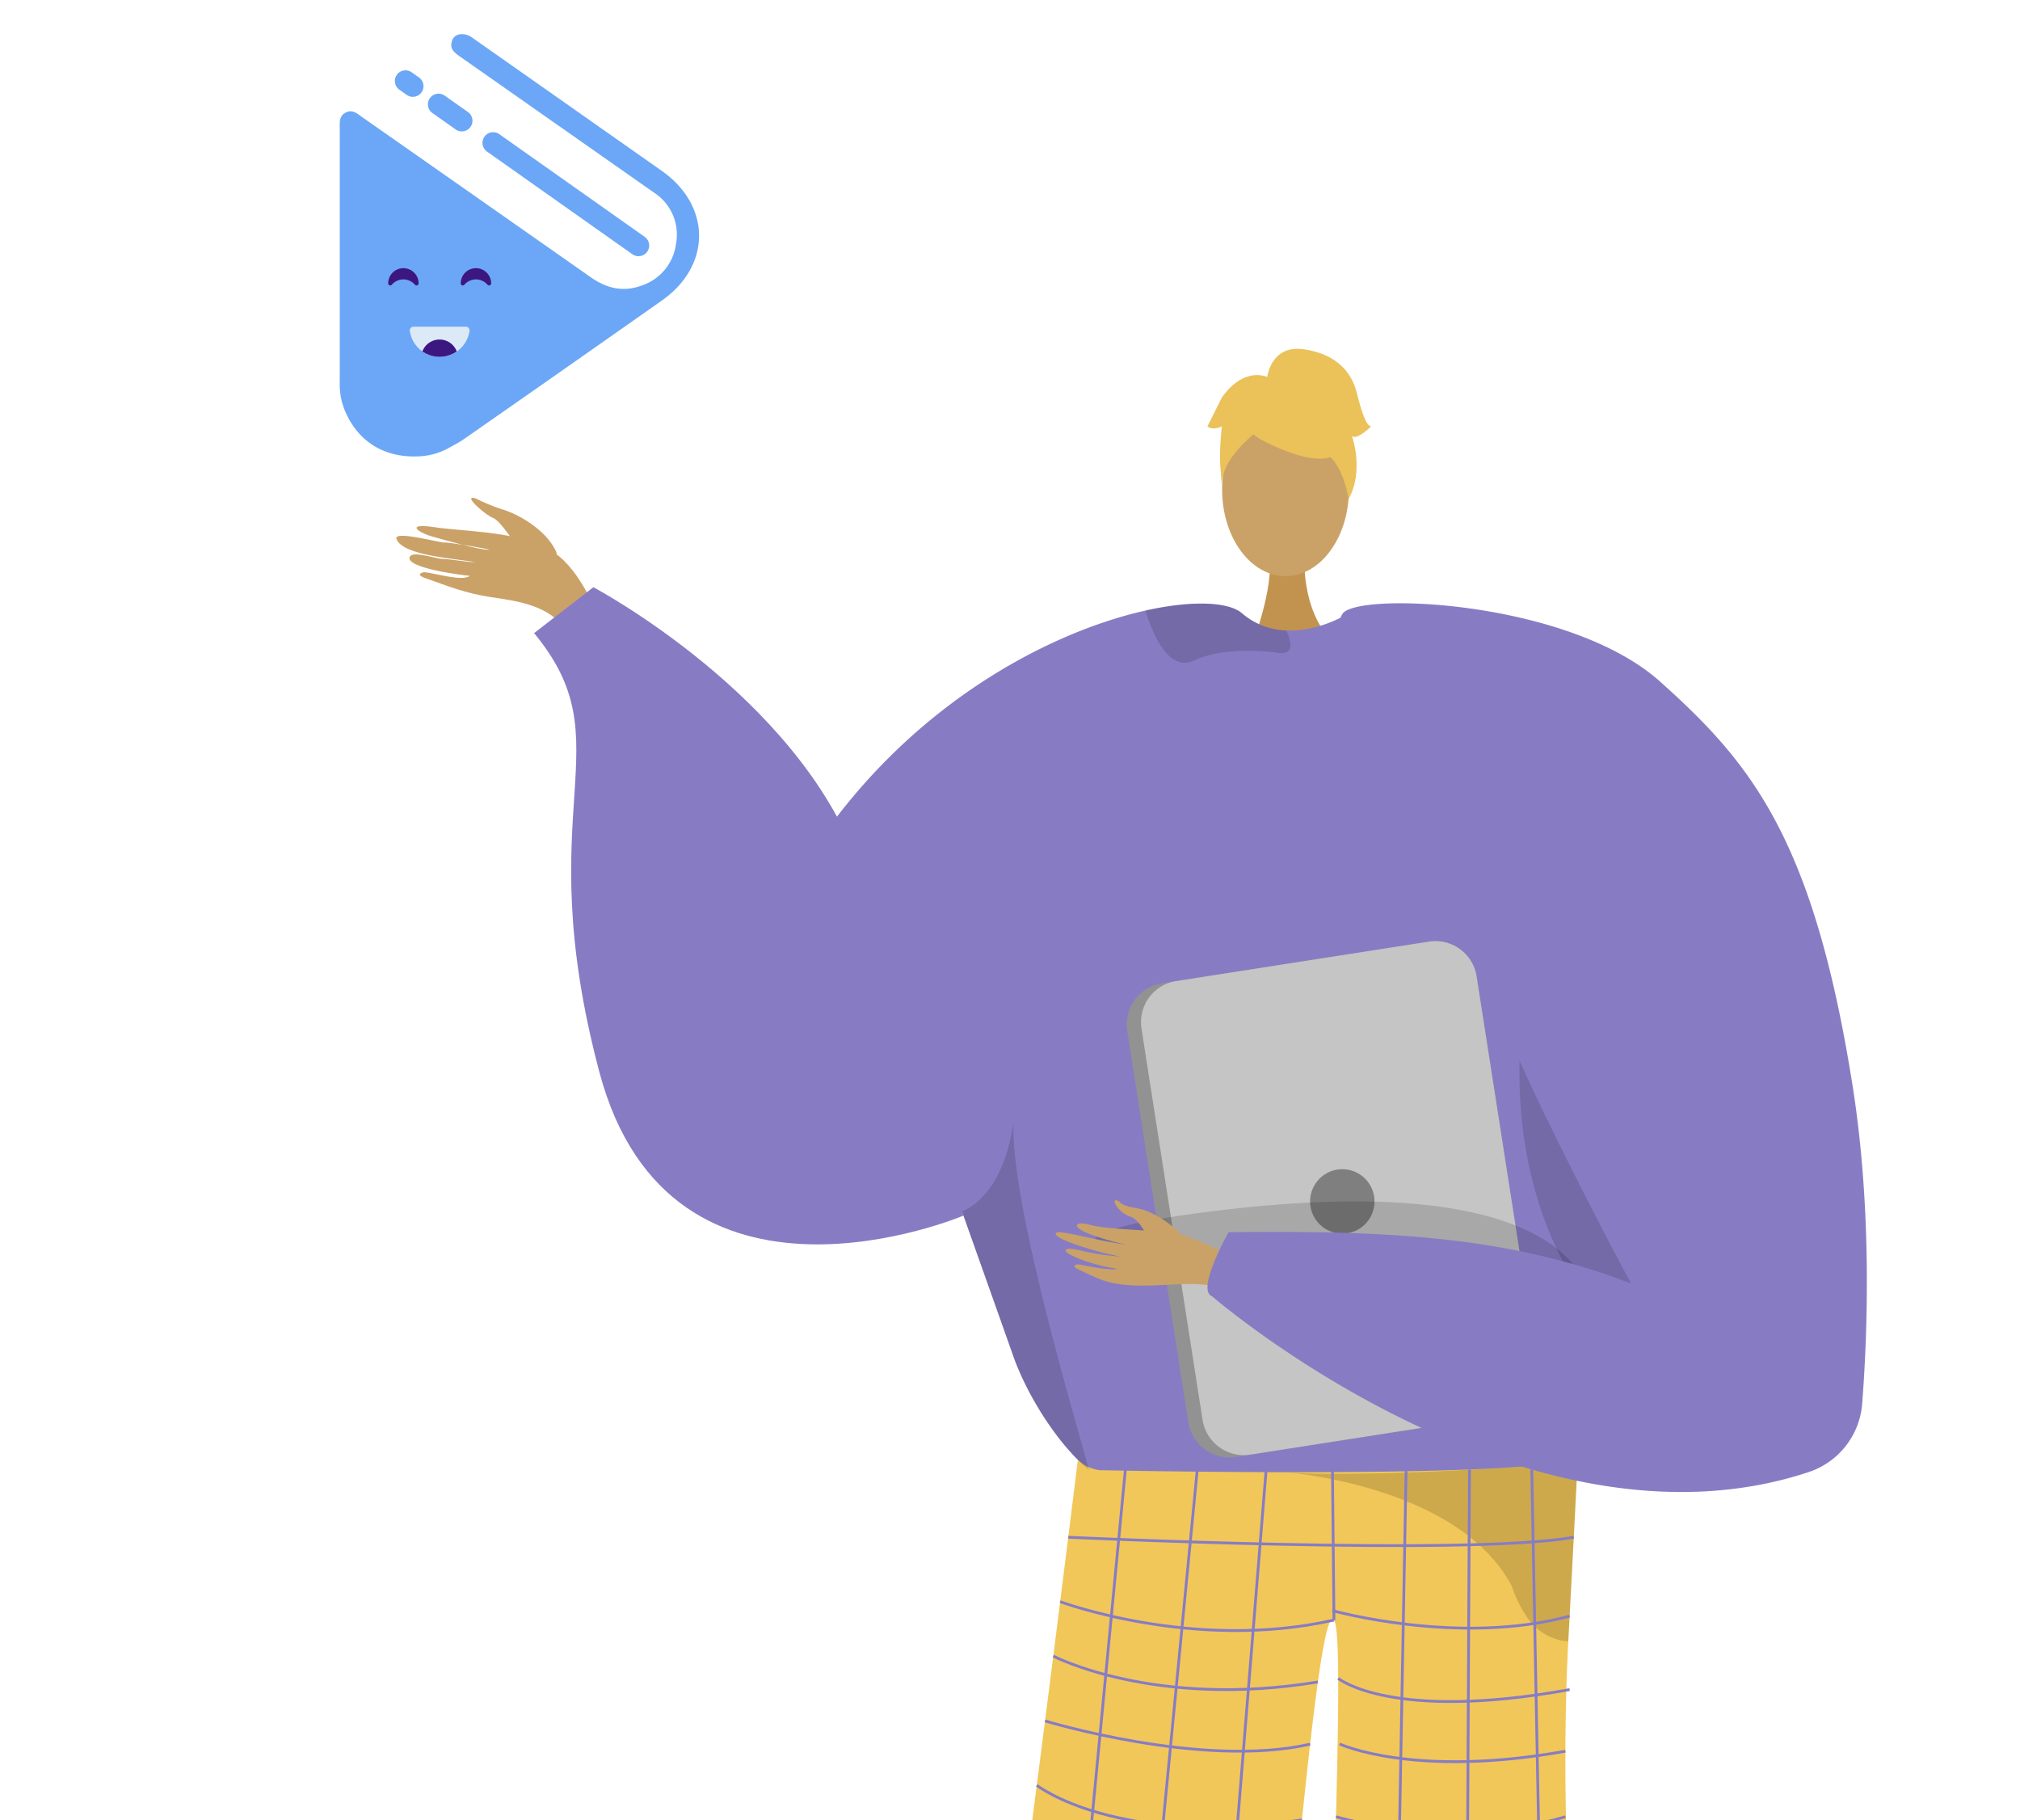 <svg xmlns="http://www.w3.org/2000/svg" xmlns:xlink="http://www.w3.org/1999/xlink" width="441" height="397.265" viewBox="0 0 441 397.265"><defs><style>.a,.q{fill:none;}.b{clip-path:url(#a);}.c,.d{fill:#caa267;}.c{fill-rule:evenodd;}.e{fill:#c2934e;}.f{fill:#877cc4;}.g{fill:#f1c759;}.h{opacity:0.15;}.i{fill:#5e5581;}.j{fill:#5e5587;}.k{opacity:0.3;}.l{opacity:0.5;}.m{fill:#ebc159;}.n{fill:#929292;}.o{fill:#c5c5c5;}.p{fill:#7f7f7f;}.q{stroke:#877cc4;stroke-miterlimit:10;stroke-width:0.605px;}.r{fill:#6ba7f6;}.s{fill:#dceaf8;}.t{fill:#3d1780;}.u{clip-path:url(#b);}</style><clipPath id="a"><rect class="a" width="441" height="397.265"/></clipPath><clipPath id="b"><path class="a" d="M914.044,477.437a.8.8,0,0,1,.8.907,6.576,6.576,0,0,1-13.027,0,.8.8,0,0,1,.8-.907Z" transform="translate(-901.809 -477.437)"/></clipPath></defs><g transform="translate(-822.094 -413.882)"><g transform="translate(822.094 413.882)"><g class="b"><g transform="translate(86.522 76.133)"><g transform="translate(0 32.519)"><path class="c" d="M932.43,522.751c-1.954-4.772-8.158-8.5-12.312-9.645a41.733,41.733,0,0,1-5.294-2.225c-3.218-1.085,1.874,3.505,3.8,4.276,1.564.626,4.365,5.281,5.9,6.877s4.819,3.91,6.586,3.926S932.175,523.637,932.43,522.751Z" transform="translate(-897.427 -510.716)"/><path class="c" d="M944.994,538.629c-3.732-6.7-6.527-14.671-13.7-18s-17.9-3.273-23.594-4.145c-6.7-1.025-3.891,1.156-.361,2.1,2.3.615,9.716,2.814,12.034,2.8,1.123-.008-9.126-1.728-9.675-1.574s-11.182-2.747-10.46-.792c1.4,3.792,13.408,4.276,17.233,5.111-2.017-.074-5.3-.679-7.242-.758-1.651-.067-6.632-1.883-7.124-.366-.773,2.39,11.522,3.945,13.157,4.078-1.618,1.3-7.787-.647-9.937-.8-.217-.015-2.175.454.18,1.284,4.956,1.745,8.794,3.34,14.461,4.177s12.313,1.71,16.09,6.885C939.083,538.467,942.043,539,944.994,538.629Z" transform="translate(-899.206 -510.044)"/></g><path class="d" d="M1112.02,831.25s-13.051,134.674-7.5,136.991c9.956,4.224,48.949,18.039,5.959,15-22.083,1.332-20.462-3.6-20.807-7.783-.282-3.416.367-123.941-.541-133.314-.2-2.1-.327-3.368-.327-3.368Z" transform="translate(-876.068 -439.082)"/><path class="d" d="M1040.149,831.46s5.66,134.674.109,136.991c-9.956,4.224-48.948,18.039-5.959,15,22.083,1.332,20.463-3.6,20.808-7.783.282-3.416,2.786-29.341,3.694-38.714.2-2.1,4.531-107.429,4.531-107.429Z" transform="translate(-885.134 -439.292)"/><path class="e" d="M1077.189,521.89s-1.15,12.833,6.765,19.93-18.242,0-18.242,0,4.869-12.291,3.777-19.93S1077.189,521.89,1077.189,521.89Z" transform="translate(-878.886 -477.248)"/><ellipse class="d" cx="13.839" cy="18.881" rx="13.839" ry="18.881" transform="translate(180.289 11.857)"/><path class="f" d="M971.783,601.922c20.948-43.821,58.337-63.813,82.208-69.122,10.333-2.3,18.132-1.85,20.98.609a15.477,15.477,0,0,0,9.661,3.753,20.927,20.927,0,0,0,5.424-.495,26.984,26.984,0,0,0,5.749-1.955c.883-.409,1.4-.7,1.4-.7a56.1,56.1,0,0,1,14.61.873c54.007,10.574,63.4,101.128,62.92,108.917-.294,4.635-5.087,25.636-11.079,44.3-4.909,15.325-10.637,29.084-15.346,30.986-10.448,4.205-89.335,9.976-105.553,2.24-.379-.284-.789-.589-1.178-.926-6.086-4.95-12.687-14.726-16.186-23.881,0-.01-9.324-26.288-11.226-31.638-.021-.053-.031-.094-.053-.137-.063-.21-.137-.41-.21-.6-.021-.073-.053-.137-.074-.21" transform="translate(-890.349 -475.686)"/><path class="g" d="M1034.109,697.99a8.532,8.532,0,0,0,4.843,2.234c11.376.223,60.51,1.065,87.164-.468,9.4-.541,16.008-1.376,17.168-2.645a1.086,1.086,0,0,1-.008.109c-.07,1.469-.912,18.289-2.095,40.337-2.336,43.523,2.163,105.858,7.419,124.779,1.134,4.083-59.914-2.1-59.914-2.1-.169-44.915,4.092-123.767,1.339-127.3-3.348-4.3-8.778,65.058-15,123.1-24.177,6.307-62.459,2.477-62.016,0C1018.261,826.6,1034.109,697.99,1034.109,697.99Z" transform="translate(-885.319 -455.451)"/><path class="h" d="M1009.258,651.613c.02.073.052.137.073.21.074.19.147.389.211.6.02.043.031.084.052.137,1.9,5.35,11.226,31.628,11.226,31.638,3.5,9.156,10.1,18.931,16.188,23.881-4.131-14.957-17.007-58.315-16.513-75.785C1018.035,649.133,1009.258,651.6,1009.258,651.613Z" transform="translate(-885.776 -463.361)"/><path class="h" d="M1122.311,593.683s-26.142,78.04,46.389,111.182l1.474.981-.375-18.355s-34.177-47.692-34.306-48.919S1122.311,593.683,1122.311,593.683Z" transform="translate(-872.539 -468.073)"/><path class="h" d="M1076.6,540.263c.042,1.251-.62,2.071-2.628,1.8-6.266-.852-13.339-.672-18.479,1.682a4.367,4.367,0,0,1-4.226-.178c-3.29-1.924-5.33-7.663-6.139-10.207a1.751,1.751,0,0,1-.084-.557c10.333-2.3,18.132-1.85,20.98.609a15.477,15.477,0,0,0,9.661,3.753A8.541,8.541,0,0,1,1076.6,540.263Z" transform="translate(-881.408 -475.686)"/><path class="i" d="M1057.107,952.25c.258-1.943-13.578-1.762-15.143-.182s-29.138,7.269-28.591,15.456,38.757,1.75,41.487,1.557S1056.6,956.072,1057.107,952.25Z" transform="translate(-885.275 -424.488)"/><path class="j" d="M1088.894,949.365c-.257-1.944,16.3.523,17.87,2.1s25.673,8.137,25.128,16.324-38.757,1.75-41.487,1.557S1089.4,953.186,1088.894,949.365Z" transform="translate(-876.067 -424.755)"/><g class="k" transform="translate(193.604 241.66)"><path d="M1072.3,700.276c-.185-.015-.369-.029-.548-.045C1071.753,700.231,1071.948,700.244,1072.3,700.276Z" transform="translate(-1071.753 -696.73)"/><path class="l" d="M1072.242,700.657c14.643,1.169,46.644-.9,46.644-.9,9.4-.541,16.008-1.376,17.168-2.645a1.086,1.086,0,0,1-.008.109c-.07,1.469-.912,18.289-2.095,40.337a10.891,10.891,0,0,1-1.539-.178,11.979,11.979,0,0,1-7.749-5.506,26.621,26.621,0,0,1-3.014-6.293C1110.733,704.808,1076.933,701.078,1072.242,700.657Z" transform="translate(-1071.693 -697.111)"/></g><g transform="translate(177.089)"><g transform="translate(2.921 5.264)"><path class="m" d="M1068.132,501.062s23.958,13.283,16.846-8.044C1080.059,478.263,1051.793,491.555,1068.132,501.062Z" transform="translate(-1059.215 -486.426)"/><path class="m" d="M1072.028,495.863s-13.4,7.954-12.111,15.933c0,0-2.955-23.822,10.372-24.42s18.489.688,17.305,25.876C1087.594,513.252,1083.721,493.215,1072.028,495.863Z" transform="translate(-1059.637 -486.322)"/></g><path class="m" d="M1068.613,488.207s.673-7.422,8.03-6.371,10.511,5.256,11.563,9.46,2.1,7.358,3.153,7.358c0,0-3.153,3.153-4.2,2.1,0,0,2.729,7.56-.738,13.766,0,0-1.363-9.561-6.619-10.612S1068.613,488.207,1068.613,488.207Z" transform="translate(-1055.621 -481.734)"/><path class="m" d="M1070.7,487.519s-5.255-3.154-10.511,4.2l-3.154,6.307s1.051,1.051,3.154,0c0,0-.958,7.405.046,11.586l3.107-12.637Z" transform="translate(-1057.034 -481.11)"/></g><g transform="translate(159.466 129.289)"><path class="n" d="M1041.439,616.571l13.329,85.382a9.118,9.118,0,0,0,10.406,7.6l58.274-9.1a2.755,2.755,0,0,0,.41-.083,9.087,9.087,0,0,0,7.18-10.323l-13.329-85.382a9.1,9.1,0,0,0-10.406-7.589l-55.573,8.672-2.7.421A9.1,9.1,0,0,0,1041.439,616.571Z" transform="translate(-1041.328 -596.961)"/><path class="o" d="M1044.212,616.066l13.329,85.382a9.1,9.1,0,0,0,10.406,7.589l55.572-8.671a9.087,9.087,0,0,0,7.18-10.323l-13.329-85.382a9.1,9.1,0,0,0-10.406-7.589l-55.573,8.672A9.086,9.086,0,0,0,1044.212,616.066Z" transform="translate(-1040.99 -596.961)"/><circle class="p" cx="7.034" cy="7.034" r="7.034" transform="translate(40.025 49.776)"/></g><path class="h" d="M1143.517,670.62s1.367-31.385-82.723-20.874,63.067,19.971,63.067,19.971Z" transform="translate(-882.654 -461.494)"/><g transform="translate(143.964 55.543)"><g transform="translate(0 130.293)"><path class="c" d="M1069.517,660.98c-1-.333-11.512-6.631-17.214-7.157s-14.227-.765-17.172-1.6c-3.463-.985-4.337.39-.348,1.913a56.3,56.3,0,0,0,9.082,2.572c.57.024-3.145-.476-7.182-1.313-4.293-.89-8.948-2.1-9.161-1.335-.414,1.482,11.951,4.816,14.13,5.051a54.836,54.836,0,0,1-5.744-.7c-2.592-.46-5.562-1.377-6.146-.839-.92.847,5.629,3.417,11.041,4.166.094.176-1.654.45-8.021-.873-.641-.132-2.27.147-.175,1.115,4.412,2.04,6.158,3.243,12.55,3.442,6.234.194,13.114-1.089,17.6.414Z" transform="translate(-1027.512 -646.806)"/><path class="c" d="M1053.653,654.936s-4.827-5.069-10.246-5.905c-3.221-.5-3.146-1.308-3.695-1.55-1.823-.8-.058,2.581,2.678,3.449,2.224.706,3.466,4.506,4.8,5.312s5.338,2.286,6.335,1.763S1053.653,654.936,1053.653,654.936Z" transform="translate(-1026.114 -647.359)"/></g><path class="f" d="M1155.838,548.322c19.8,17.715,33.5,34.169,42.045,88.294,4.335,27.461,3.207,54.921,2.078,69.4A17.111,17.111,0,0,1,1188.2,720.9c-62.033,20.461-130.172-38.4-130.172-38.4-3.552-1.322,3.6-13.99,3.6-13.99,34.295-.356,60.573.7,87.9,11.207-.138-.065-26.865-50.268-30.482-64.119-9.472-36.32-40.651-67.752-32.584-81.987C1089.252,528.683,1135.867,530.453,1155.838,548.322Z" transform="translate(-1023.908 -531.236)"/></g><g transform="translate(143.964 241.476)"><line class="q" x1="15.503" y2="162.105"/><line class="q" x1="15.386" y2="159.282" transform="translate(15.503 3.242)"/><line class="q" x1="12.794" y2="158.169" transform="translate(33.133 3.242)"/><line class="q" x2="0.33" y2="32.763" transform="translate(60.412 3.242)"/><line class="q" x1="2.968" y2="161.374" transform="translate(73.522 3.242)"/><line class="q" x1="0.827" y2="162.728" transform="translate(89.499 3.141)"/><line class="q" x2="3.13" y2="163.662" transform="translate(103.924 3.141)"/></g><path class="q" d="M1029.945,712.923s87.3,4.121,110.365,0" transform="translate(-883.251 -453.521)"/><path class="q" d="M1088.148,729.473c-30.545,6.918-59.776-4.018-59.776-4.018" transform="translate(-883.443 -451.992)"/><path class="q" d="M1081.354,727.194s27.565,7.745,51.778,1.205" transform="translate(-876.977 -451.78)"/><path class="q" d="M1027.034,736.042s22.013,11.526,57.767,5.651" transform="translate(-883.606 -450.7)"/><path class="q" d="M1025.428,748.652s34.255,10.457,57.876,5.076" transform="translate(-883.802 -449.161)"/><path class="q" d="M1023.818,761.179s17.445,13.675,57.894,7.541" transform="translate(-883.999 -447.633)"/><path class="q" d="M1021.943,775.588s26.6,13.9,58.672,4.42" transform="translate(-884.228 -445.874)"/><path class="q" d="M1020.2,788.788s18.841,13.373,59.045,5.606" transform="translate(-884.44 -444.263)"/><path class="q" d="M1018.378,802.32s26,13.593,59.889,2.611" transform="translate(-884.663 -442.612)"/><path class="q" d="M1016.92,812.881s15.341,14.755,60.226,3.816" transform="translate(-884.841 -441.323)"/><path class="q" d="M1015.2,824.868s24.808,13.069,60.83,3.4" transform="translate(-885.05 -439.86)"/><path class="q" d="M1082.47,740.381s11.517,9.509,50.526,2.451" transform="translate(-876.841 -450.171)"/><path class="q" d="M1082.74,753.136s16.159,7.534,49.3,1.584" transform="translate(-876.808 -448.614)"/><path class="q" d="M1082.037,767.293s24.953,7.515,50.089,0" transform="translate(-876.894 -446.886)"/><path class="q" d="M1081.717,779.032s24.257,10.784,50.931,0" transform="translate(-876.933 -445.454)"/><path class="q" d="M1081.354,791.921s23.094,8.1,52.008,0" transform="translate(-876.977 -443.881)"/><path class="q" d="M1081.021,804.3s19.466,8.733,53.293,0" transform="translate(-877.018 -442.37)"/><path class="q" d="M1081.021,815.253s23.113,11.91,54.469,1.266" transform="translate(-877.018 -441.034)"/><path class="q" d="M1080.526,828.944a106.845,106.845,0,0,0,56.739.655" transform="translate(-877.079 -439.363)"/><path class="f" d="M1019.752,665.272s-63.982,27.143-79.506-31.4,5.821-71.488-14.231-95.739l12.937-10.02s44.632,23.61,57.892,60.48S1019.752,665.272,1019.752,665.272Z" transform="translate(-895.934 -476.074)"/></g></g></g><g transform="translate(896.265 421.334)"><path class="r" d="M914.558,425.494c-1.144-.828-2.418-1.625-1.893-3.349a2.029,2.029,0,0,1,1.645-1.562,3.569,3.569,0,0,1,2.719.641q20.733,14.567,41.468,29.134c10.83,7.605,10.881,20.671.049,28.292q-21.622,15.213-43.314,30.322a14.711,14.711,0,0,1-1.316.819l-1.9,1.049a14.7,14.7,0,0,1-6.083,1.812c-7.35.51-13.135-2.665-16.212-9.057a14.9,14.9,0,0,1-1.526-6.569q.025-27.937.011-55.875c0-1.3-.192-2.712,1.238-3.481,1.557-.837,2.642.257,3.771,1.047q24.911,17.433,49.809,34.887c3.37,2.368,6.948,3.264,10.884,1.863a11.075,11.075,0,0,0,7.7-9.147,10.925,10.925,0,0,0-4.773-11.19Z" transform="translate(-888.198 -420.524)"/><g transform="translate(12.035 7.901)"><g transform="translate(19.13 13.506)"><path class="r" d="M950.042,466.665a2.308,2.308,0,0,1-1.339-.426l-31.746-22.413a2.325,2.325,0,1,1,2.682-3.8l31.746,22.414a2.325,2.325,0,0,1-1.343,4.223Z" transform="translate(-915.974 -439.603)"/></g><g transform="translate(7.216 5.095)"><path class="r" d="M912.754,440.339a2.309,2.309,0,0,1-1.339-.426l-5.075-3.584a2.324,2.324,0,1,1,2.681-3.8l5.076,3.584a2.324,2.324,0,0,1-1.343,4.223Z" transform="translate(-905.356 -432.106)"/></g><path class="r" d="M902.85,433.347a2.312,2.312,0,0,1-1.34-.426l-1.6-1.131a2.324,2.324,0,1,1,2.68-3.8l1.6,1.132a2.324,2.324,0,0,1-1.342,4.223Z" transform="translate(-898.924 -427.565)"/></g><g transform="translate(10.574 51.088)"><path class="s" d="M914.063,477.437a.8.8,0,0,1,.8.907,6.576,6.576,0,0,1-13.027,0,.8.8,0,0,1,.8-.907Z" transform="translate(-897.108 -464.666)"/><path class="t" d="M904.267,469.377v.013a.454.454,0,0,1-.808.265,3.322,3.322,0,0,0-5.026-.007.457.457,0,0,1-.811-.285c0-.058,0-.116.006-.174a3.322,3.322,0,0,1,6.639.187Z" transform="translate(-897.622 -466.055)"/><path class="t" d="M918.382,469.377v.013a.454.454,0,0,1-.808.265,3.321,3.321,0,0,0-5.024-.007.457.457,0,0,1-.812-.285c0-.058,0-.116.006-.174a3.322,3.322,0,0,1,6.639.187Z" transform="translate(-895.899 -466.055)"/><g transform="translate(4.698 12.771)"><g class="u"><circle class="t" cx="4.012" cy="4.012" r="4.012" transform="translate(2.509 2.794)"/></g></g></g></g></g></svg>